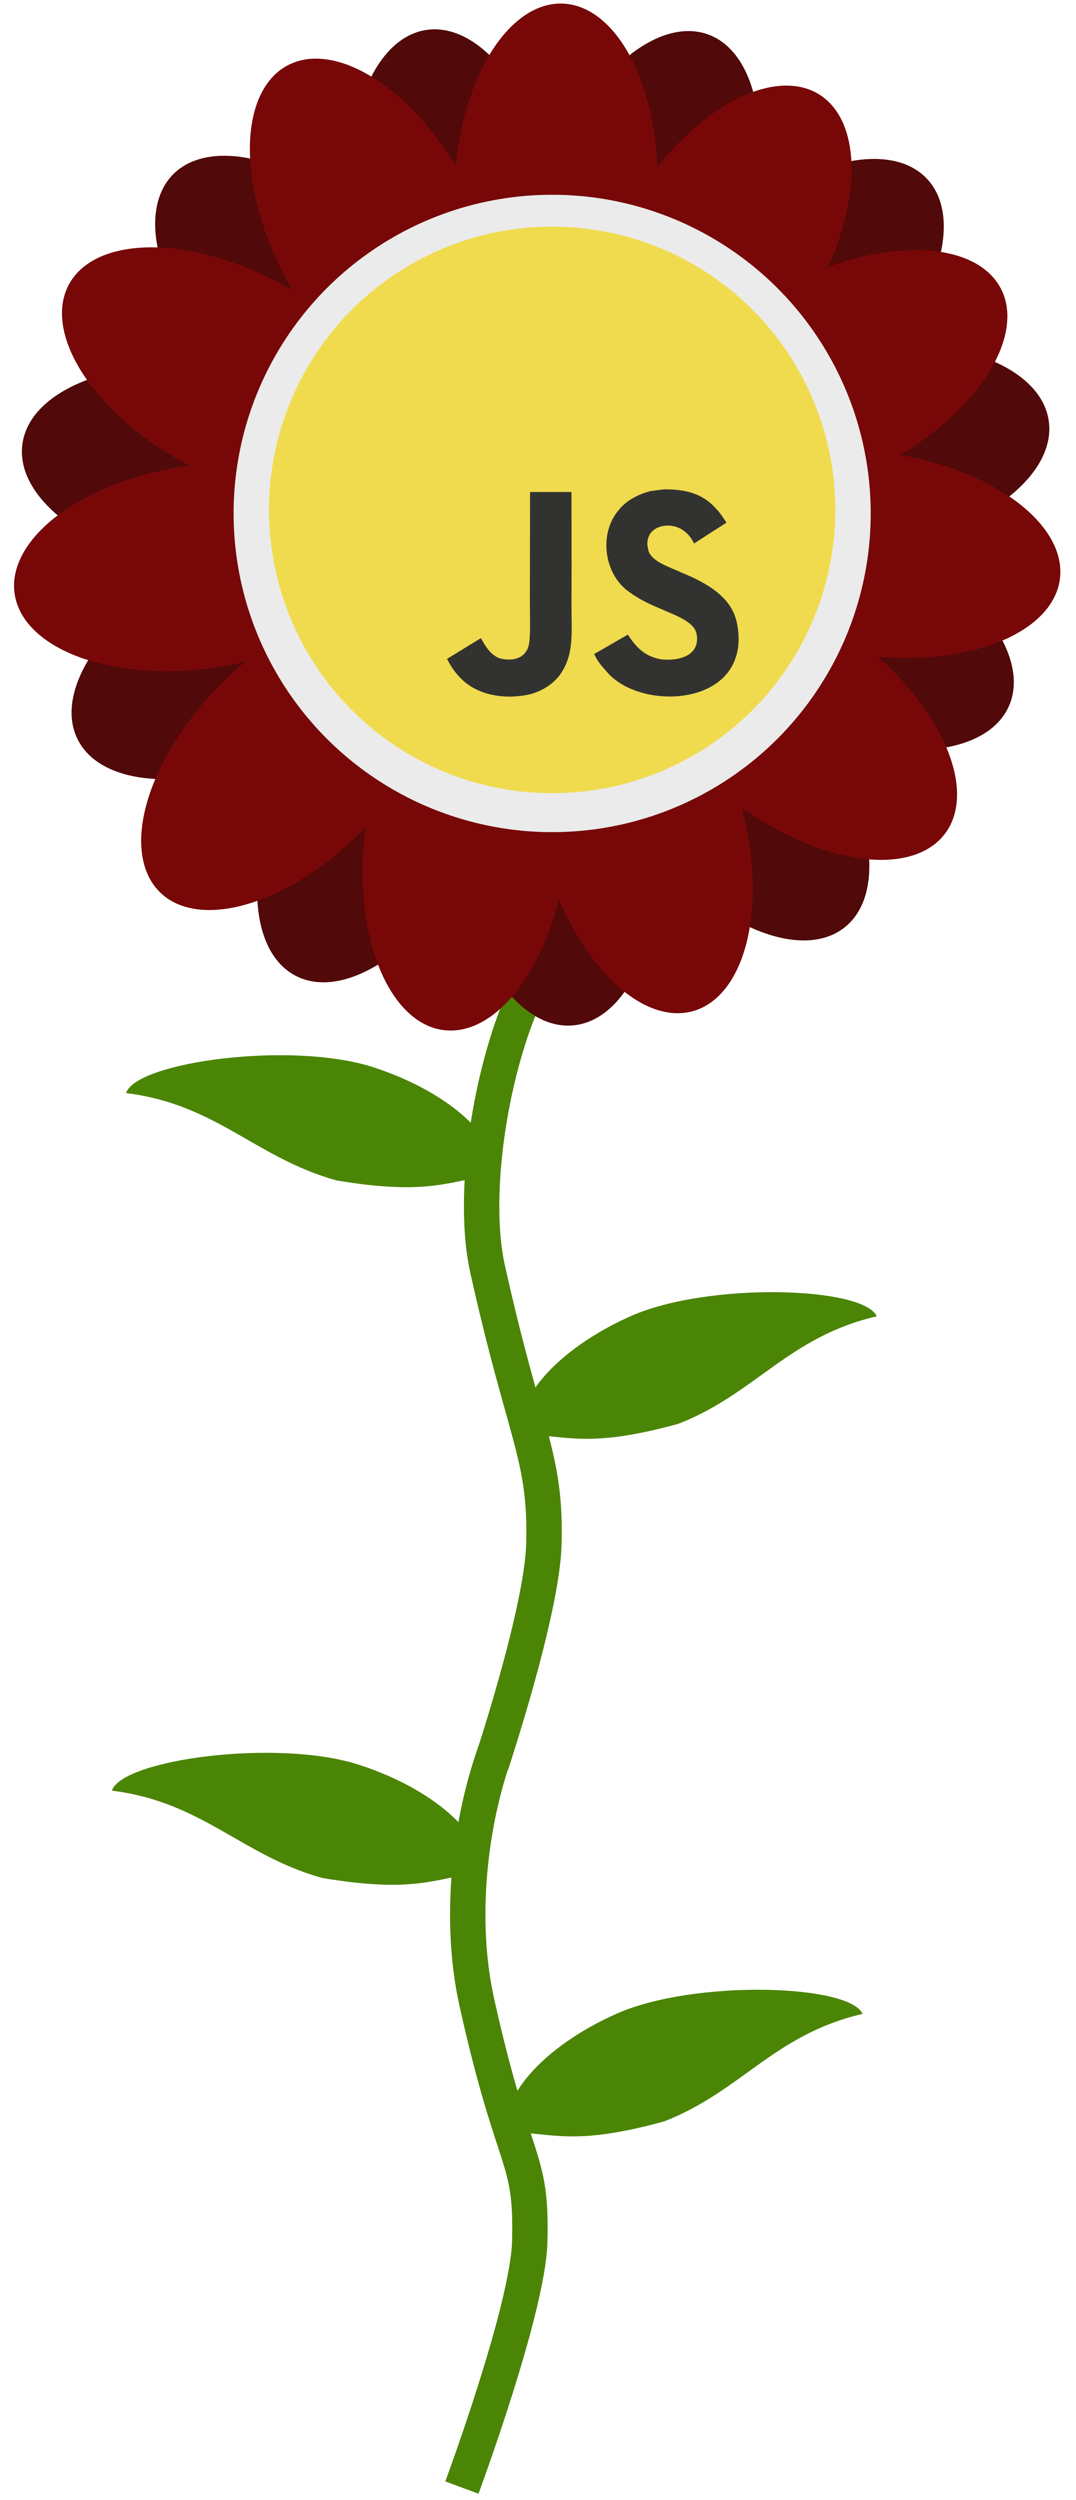 <svg width="304" height="706" viewBox="0 0 304 706" fill="none" xmlns="http://www.w3.org/2000/svg">
<path d="M139.287 331.904C127.224 333.269 121.656 337.824 95.048 333.351C72.199 326.998 61.278 311.885 35.613 308.688C38.469 299.856 82.427 293.942 105.39 301.368C128.353 308.793 142.143 323.072 139.287 331.904Z" fill="#4B8506"/>
<path d="M148.043 405.152C160.054 405.266 165.999 409.181 191.729 402.066C213.568 393.484 222.775 377.497 247.707 371.734C243.996 363.333 200.132 361.995 178.29 371.644C156.447 381.293 144.332 396.751 148.043 405.152Z" fill="#4B8506"/>
<path d="M138.722 498.433C138.722 498.433 153.158 455.204 153.667 436.07C154.331 411.12 148.33 405.894 137.762 358.403C132.512 334.814 140.031 293.342 152.548 272.922" stroke="#4B8506" stroke-width="10"/>
<path d="M239.681 98.095C268.626 93.818 293.972 103.083 296.293 118.79C298.614 134.496 277.031 150.696 248.086 154.973C219.141 159.25 193.795 149.985 191.474 134.279C189.154 118.572 210.736 102.372 239.681 98.095Z" fill="#510909"/>
<ellipse cx="86.74" cy="86.326" rx="28.748" ry="52.978" transform="rotate(-45.693 86.74 86.326)" fill="#510909"/>
<ellipse cx="236.706" cy="177.75" rx="28.748" ry="52.978" transform="rotate(-65.745 236.706 177.75)" fill="#510909"/>
<ellipse cx="128.426" cy="60.825" rx="28.748" ry="52.978" transform="rotate(-8.703 128.426 60.825)" fill="#510909"/>
<ellipse cx="182.12" cy="59.575" rx="28.748" ry="52.978" transform="rotate(19.739 182.12 59.575)" fill="#510909"/>
<path d="M62.691 104.043C91.684 107.977 113.458 123.919 111.324 139.652C109.189 155.385 83.955 164.951 54.962 161.017C25.968 157.084 4.194 141.141 6.329 125.409C8.463 109.676 33.697 100.11 62.691 104.043Z" fill="#510909"/>
<path d="M56.355 159.348C82.49 146.191 109.463 147.022 116.602 161.204C123.742 175.385 108.343 197.547 82.209 210.703C56.075 223.86 29.101 223.029 21.962 208.848C14.823 194.666 30.221 172.504 56.355 159.348Z" fill="#510909"/>
<path d="M82.508 215.288C96.034 189.343 118.412 174.26 132.491 181.6C146.569 188.94 147.017 215.922 133.491 241.867C119.965 267.812 97.587 282.895 83.509 275.555C69.43 268.215 68.982 241.233 82.508 215.288Z" fill="#510909"/>
<path d="M183.2 238.215C165.035 215.277 160.401 188.692 172.848 178.835C185.295 168.979 210.11 179.583 228.274 202.522C246.438 225.46 251.073 252.045 238.626 261.902C226.179 271.758 201.364 261.153 183.2 238.215Z" fill="#510909"/>
<path d="M128.629 239.295C126.087 210.147 136.849 185.399 152.666 184.02C168.483 182.641 183.366 205.152 185.908 234.301C188.449 263.449 177.688 288.197 161.871 289.576C146.054 290.955 131.171 268.444 128.629 239.295Z" fill="#510909"/>
<path d="M203.619 65.937C224.896 45.852 250.979 38.928 261.878 50.474C272.777 62.019 264.364 87.661 243.088 107.746C221.812 127.831 195.728 134.754 184.829 123.209C173.93 111.663 182.343 86.022 203.619 65.937Z" fill="#510909"/>
<ellipse cx="106.191" cy="65.203" rx="28.748" ry="52.978" transform="rotate(-28.143 106.191 65.203)" fill="#780808"/>
<ellipse cx="157.086" cy="53.958" rx="28.748" ry="52.978" transform="rotate(2.017 157.086 53.958)" fill="#780808"/>
<ellipse cx="203.491" cy="71.673" rx="28.748" ry="52.978" transform="rotate(31.818 203.491 71.673)" fill="#780808"/>
<ellipse cx="235.784" cy="105.958" rx="28.748" ry="52.978" transform="rotate(62.497 235.784 105.958)" fill="#780808"/>
<ellipse cx="246.953" cy="156.427" rx="28.748" ry="52.978" transform="rotate(97.816 246.953 156.427)" fill="#780808"/>
<ellipse cx="131.649" cy="238.312" rx="28.748" ry="52.978" transform="rotate(6.694 131.649 238.312)" fill="#780808"/>
<ellipse cx="66.025" cy="105.618" rx="28.748" ry="52.978" transform="rotate(-61.425 66.025 105.618)" fill="#780808"/>
<ellipse cx="56.556" cy="160.082" rx="28.748" ry="52.978" transform="rotate(-98.253 56.556 160.082)" fill="#780808"/>
<ellipse cx="82.198" cy="214.072" rx="28.748" ry="52.978" transform="rotate(-135.761 82.198 214.072)" fill="#780808"/>
<ellipse cx="181.544" cy="234.523" rx="28.748" ry="52.978" transform="rotate(-15.568 181.544 234.523)" fill="#780808"/>
<ellipse cx="224.7" cy="203.528" rx="28.748" ry="52.978" transform="rotate(-52.959 224.7 203.528)" fill="#780808"/>
<circle cx="156" cy="145" r="90" fill="#EBEBEB"/>
<circle cx="156" cy="144" r="80" fill="#F0DB4F"/>
<path fill-rule="evenodd" clip-rule="evenodd" d="M192.675 161.755C203.706 166.228 207.43 171.025 208.347 176.736C209.228 181.651 208.132 184.839 207.967 185.317C203.897 199.239 181.205 199.691 172.137 190.493C171.863 190.184 171.604 189.895 171.358 189.621C169.879 187.977 168.857 186.84 167.877 184.698C170.319 183.294 171.523 182.601 172.727 181.906C173.9 181.23 175.072 180.552 177.385 179.213C179.932 183.128 182.288 185.281 186.524 186.162C192.272 186.864 198.055 184.888 196.758 178.784C195.985 175.894 192.153 174.271 187.685 172.379C184.445 171.007 180.871 169.494 177.885 167.253C170.674 162.41 168.984 150.642 174.91 143.918C176.885 141.431 180.253 139.576 183.787 138.683L187.475 138.206C194.555 138.063 198.982 139.932 202.231 143.561C203.135 144.477 203.872 145.465 205.253 147.606C204.471 148.105 203.851 148.499 203.312 148.842C201.253 150.152 200.372 150.713 196.09 153.485C194.935 150.998 193.02 149.439 190.997 148.761C187.856 147.809 183.893 148.844 183.072 152.164C182.786 153.187 182.846 154.139 183.298 155.829C184.328 158.18 187.324 159.454 190.46 160.788C191.199 161.102 191.945 161.419 192.675 161.755ZM149.753 138.943H161.462C161.462 142.515 161.469 146.083 161.475 149.648C161.488 156.832 161.501 164.006 161.461 171.18C161.465 172.152 161.48 173.11 161.495 174.053C161.583 179.495 161.663 184.435 159.391 188.624C157.547 192.373 154.025 194.836 149.943 196.025C143.671 197.465 137.674 196.644 133.212 193.966C130.225 192.134 127.893 189.314 126.31 186.065L135.83 180.235C135.906 180.267 136.116 180.636 136.4 181.135L136.497 181.306C137.71 183.34 138.757 184.779 140.816 185.791C142.839 186.481 147.278 186.922 148.991 183.364C149.826 181.921 149.783 177.872 149.732 173.025C149.719 171.797 149.705 170.517 149.705 169.215L149.753 138.943Z" fill="#323330"/>
<path d="M135.287 528.903C123.224 530.269 117.656 534.823 91.048 530.351C68.199 523.998 57.278 508.884 31.613 505.688C34.469 496.856 78.427 490.942 101.39 498.367C124.353 505.793 138.143 520.071 135.287 528.903Z" fill="#4B8506"/>
<path d="M144.043 602.152C156.054 602.266 161.999 606.18 187.729 599.066C209.568 590.483 218.775 574.496 243.707 568.734C239.996 560.333 196.132 558.994 174.29 568.643C152.447 578.292 140.332 593.751 144.043 602.152Z" fill="#4B8506"/>
<path d="M130.5 702.5C130.5 702.5 149.158 652.203 149.667 633.069C150.33 608.12 145.291 612.99 134.722 565.5C129.473 541.91 132.762 514.499 140 494.5" stroke="#4B8506" stroke-width="10"/>
</svg>
